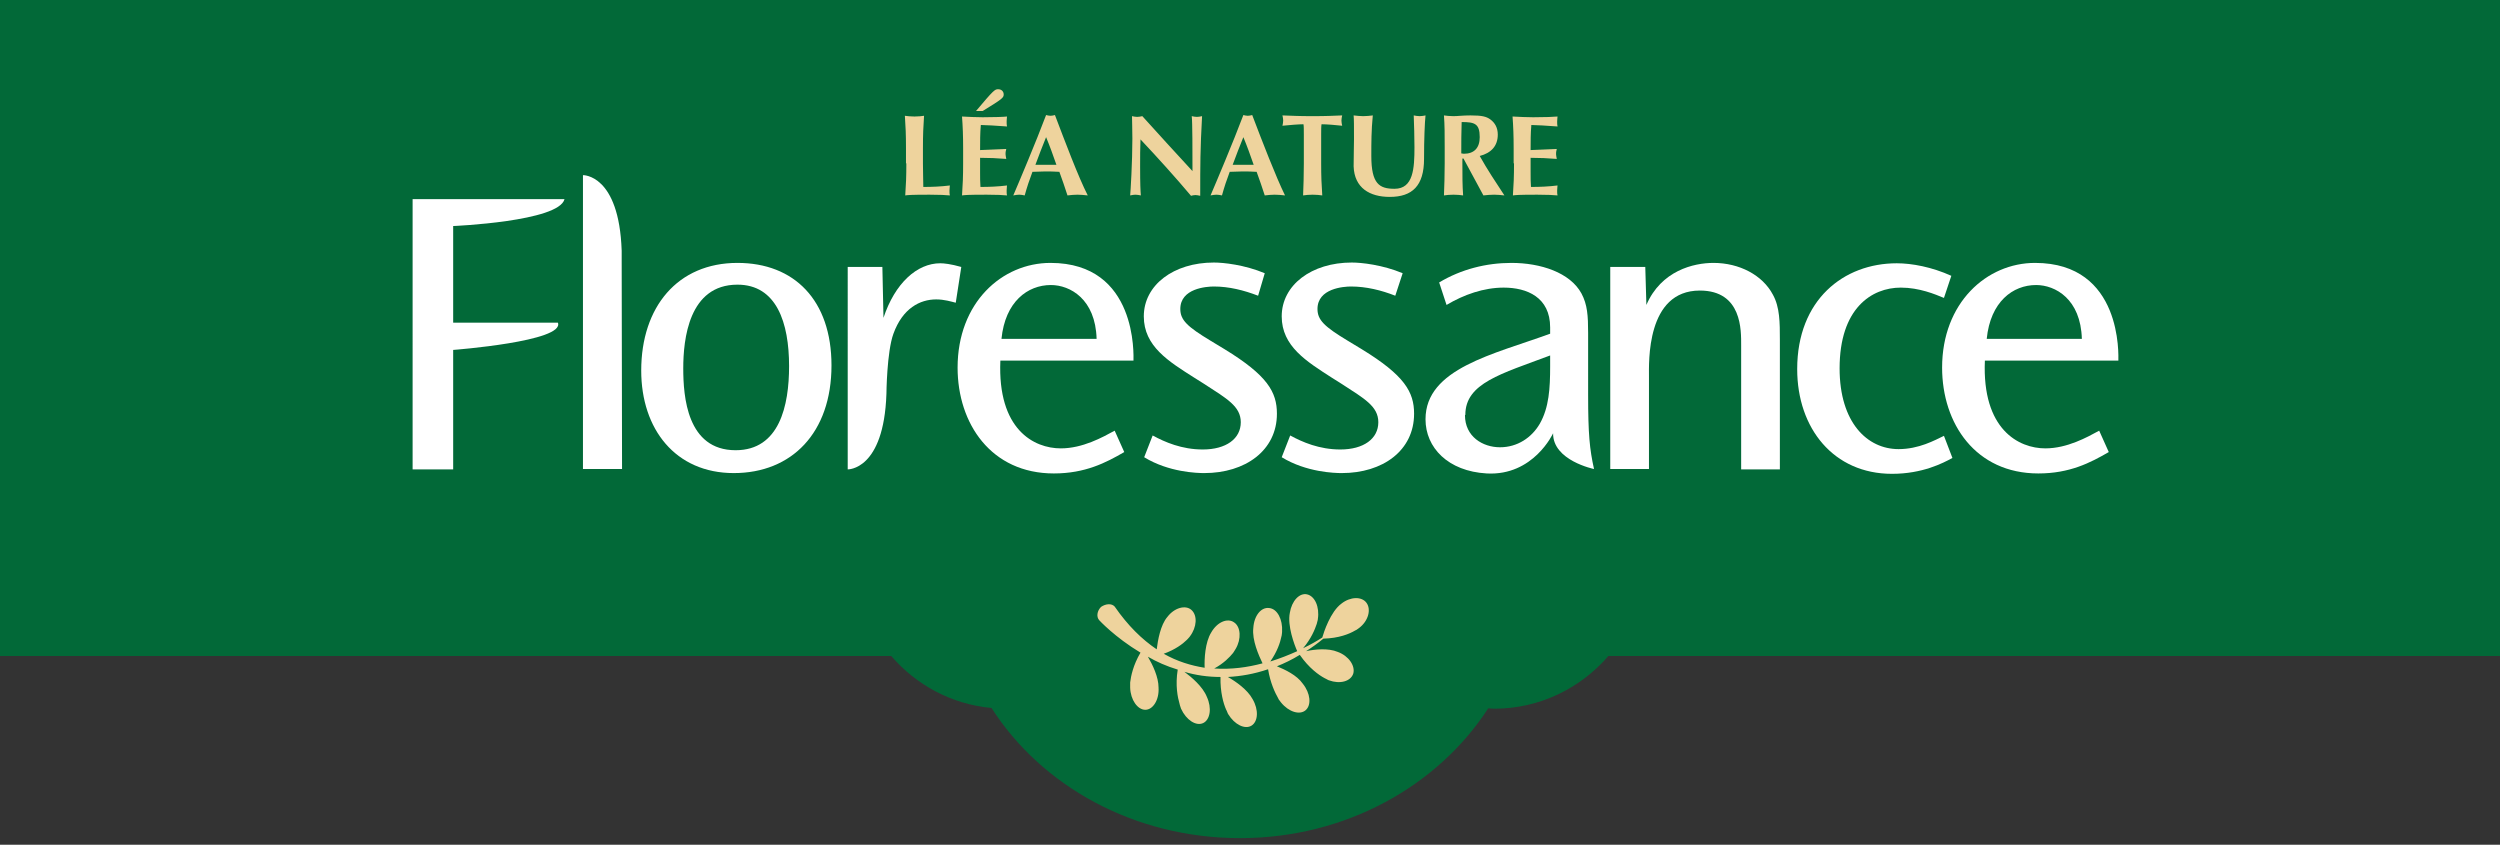 <?xml version="1.0" encoding="utf-8"?>
<!-- Generator: Adobe Illustrator 21.0.2, SVG Export Plug-In . SVG Version: 6.00 Build 0)  -->
<svg version="1.1" id="Calque_1" xmlns="http://www.w3.org/2000/svg" xmlns:xlink="http://www.w3.org/1999/xlink" x="0px" y="0px"
	 viewBox="0 0 678 229.1" style="enable-background:new 0 0 678 229.1;" xml:space="preserve">
<rect x="0" y="0" width="678" height="229.1" fill="#333333" stroke="none"/>
<style type="text/css">
	.st0{fill:#026938;}
	.st1{fill:#EED39D;}
	.st2{fill:#FFFFFF;}
</style>
<path class="st0" d="M678,0H0v177.9h241.7c6.7,7.8,16.3,13.1,27.2,14.1c13.5,21.1,38.6,35.3,67.4,35.3c28.7,0,53.7-14.2,67.3-35.2
	c0.5,0,1.1,0.1,1.6,0.1c12.4,0,23.5-5.6,31-14.3H678V0z"/>
<g>
	<g>
		<path class="st1" d="M410.6,44.3c0,3.5-0.1,5.9-0.3,8.7c0.7-0.1,1.5-0.2,6.6-0.2c2.9,0,4.4,0.1,5.5,0.2c-0.1-0.4-0.1-0.7-0.1-1.3
			c0-0.7,0.1-1,0.1-1.4c-2.4,0.3-4.8,0.4-7.2,0.4c-0.1-1.3-0.1-2.6-0.1-3.9c0-1.4,0-2.7,0-4c2.4,0,4.7,0.1,7.1,0.3
			c-0.1-0.7-0.2-0.9-0.2-1.3c0-0.4,0-0.7,0.2-1.4c-2.4,0.1-4.4,0.2-7.1,0.3c0-2.3,0-4.6,0.2-6.8c0.9,0,4.7,0.2,7.1,0.4
			c-0.1-0.5-0.1-0.7-0.1-1.4c0-0.6,0.1-0.9,0.1-1.3c-0.9,0.1-3.5,0.2-6.6,0.2c-1.8,0-3.7-0.1-5.6-0.2c0.2,2.7,0.3,5.2,0.3,8.7v4
			H410.6z M401.3,37.2c0,2.9-1.5,4.5-4.3,4.5l-0.7-0.1c0-2.9,0-5.7,0.1-8.5C399.9,33.1,401.3,33.5,401.3,37.2 M402.3,53
			c0.9-0.1,1.9-0.2,2.9-0.2c0.9,0,1.9,0.1,2.8,0.2c-2.3-3.5-4.7-7.1-6.7-10.7c3.1-0.8,4.9-2.7,4.9-5.8c0-1.9-0.8-3.2-2-4.1
			c-1.1-0.8-2.3-1.1-5.4-1.1c-2.1,0-3.5,0.2-4.6,0.2c-1,0-1.9-0.1-2.6-0.2c0.2,2.7,0.2,5.2,0.2,8.7v4.3c0,3.5-0.1,5.9-0.2,8.7
			c0.7-0.1,1.5-0.2,2.6-0.2c1,0,1.9,0.1,2.6,0.2c-0.2-2.8-0.2-5.2-0.2-8.7V43h0.3L402.3,53z M376.9,53.4c6.1,0,9.3-3,9.3-10.3
			c0-5.4,0.2-9.9,0.4-11.8c-0.5,0.1-1,0.2-1.6,0.2c-0.5,0-1.1-0.1-1.6-0.2c0.1,2.9,0.2,5.7,0.2,8.6c0,5.8-0.3,11.3-5.4,11.3
			c-4.1,0-6.3-1.3-6.3-8.9c0-3.6,0-6.9,0.4-11c-0.8,0.1-1.7,0.2-2.6,0.2c-0.8,0-1.7-0.1-2.6-0.2c0.1,1,0.1,3.1,0.1,6.5
			c0,2.3-0.1,4-0.1,7.3C367.3,51,371.5,53.4,376.9,53.4 M353.6,44.3c0,3.5-0.1,5.9-0.2,8.7c0.7-0.1,1.5-0.2,2.6-0.2
			c1,0,1.9,0.1,2.6,0.2c-0.2-2.8-0.3-5.2-0.3-8.7v-7.8c0-1.2,0-2.3,0.1-2.8c1.3,0,3.9,0.2,5.6,0.4c-0.1-0.5-0.2-0.9-0.2-1.4
			s0.1-0.9,0.2-1.4c-2.7,0.1-4.1,0.2-8,0.2s-5.3-0.1-8.2-0.2c0.1,0.5,0.2,0.9,0.2,1.4s-0.1,0.9-0.2,1.4c1.9-0.2,4.5-0.4,5.7-0.4
			c0.1,0.4,0.1,1.6,0.1,2.8L353.6,44.3L353.6,44.3z M334.3,44.7c0.9-2.5,1.9-5,2.9-7.5c1,2.4,1.9,4.9,2.8,7.5H334.3z M339.6,31.2
			c-0.4,0.1-0.8,0.2-1.2,0.2c-0.4,0-0.8-0.1-1.2-0.2c-2.7,7.2-7.4,18.3-8.9,21.8c0.6-0.1,1.1-0.2,1.6-0.2s1,0.1,1.5,0.2
			c0.6-2.2,1.3-4.3,2.1-6.4c1.1,0,2.2-0.1,3.3-0.1c1.3,0,2.7,0,4,0.1c0.8,2.1,1.5,4.3,2.2,6.4c0.9-0.1,1.8-0.2,2.7-0.2
			c0.9,0,1.8,0.1,2.8,0.2C346,47.9,342.3,38.3,339.6,31.2 M307.1,37.6c0,6.4-0.5,14.5-0.6,15.4c0.5-0.1,1-0.2,1.4-0.2
			c0.5,0,1,0.1,1.5,0.2c-0.1-1.2-0.2-2.9-0.2-7.9c0-2.4,0-5,0.1-7.3c4.8,5.1,9.4,10.2,13.7,15.3c0.4-0.1,0.8-0.2,1.2-0.2
			s0.8,0.1,1.3,0.2c0-8.4,0-12.5,0.5-21.6c-0.5,0.1-0.9,0.2-1.4,0.2s-0.9-0.1-1.4-0.2c0.2,1.4,0.2,9.9,0.2,14.9
			c-4.6-5-9.1-9.9-13.6-14.9c-0.5,0.1-0.9,0.2-1.4,0.2s-0.9-0.1-1.4-0.2C307,32.8,307.1,34.8,307.1,37.6 M280.8,44.7
			c0.9-2.5,1.9-5,2.9-7.5c1,2.4,1.9,4.9,2.8,7.5H280.8z M286.1,31.2c-0.4,0.1-0.8,0.2-1.2,0.2c-0.4,0-0.8-0.1-1.2-0.2
			c-2.7,7.2-7.4,18.3-8.9,21.8c0.6-0.1,1.1-0.2,1.6-0.2s1,0.1,1.5,0.2c0.6-2.2,1.3-4.3,2.1-6.4c1.1,0,2.2-0.1,3.3-0.1
			c1.3,0,2.7,0,4,0.1c0.8,2.1,1.5,4.3,2.2,6.4c0.9-0.1,1.8-0.2,2.7-0.2c0.9,0,1.8,0.1,2.8,0.2C292.4,47.9,288.8,38.3,286.1,31.2
			 M266.5,30.1c5.4-3.3,5.7-3.6,5.7-4.5c0-0.7-0.5-1.4-1.5-1.4c-0.9,0-1.2,0.2-6,5.9H266.5z M261.2,44.3c0,3.5-0.1,5.9-0.3,8.7
			c0.7-0.1,1.5-0.2,6.7-0.2c2.9,0,4.4,0.1,5.5,0.2c-0.1-0.4-0.1-0.7-0.1-1.3c0-0.7,0.1-1,0.1-1.4c-2.4,0.3-4.8,0.4-7.2,0.4
			c-0.1-1.3-0.1-2.6-0.1-3.9c0-1.4,0-2.7,0-4c2.4,0,4.7,0.1,7.1,0.3c-0.1-0.7-0.2-0.9-0.2-1.3c0-0.4,0-0.7,0.2-1.4
			c-2.4,0.1-4.4,0.2-7.1,0.3c0-2.3,0-4.6,0.2-6.8c0.9,0,4.7,0.2,7.1,0.4c-0.1-0.5-0.1-0.7-0.1-1.4c0-0.6,0.1-0.9,0.1-1.3
			c-0.8,0.1-3.5,0.2-6.6,0.2c-1.8,0-3.7-0.1-5.6-0.2c0.2,2.7,0.3,5.2,0.3,8.7V44.3z M245.8,44.3c0,3.5-0.1,5.9-0.3,8.7
			c0.7-0.1,1.5-0.2,6.6-0.2c2.9,0,4.4,0.1,5.5,0.2c-0.1-0.4-0.1-0.7-0.1-1.3c0-0.7,0.1-1,0.1-1.4c-2.4,0.3-4.8,0.4-7.2,0.4
			c0-1.6-0.1-4-0.1-6.3v-4.3c0-3.5,0.1-5.9,0.3-8.7c-0.7,0.1-1.5,0.2-2.6,0.2c-1,0-1.9-0.1-2.6-0.2c0.2,2.8,0.3,5.2,0.3,8.7v4.2
			H245.8z"/>
	</g>
</g>
<g>
	<g>
		<path class="st2" d="M153.1,54c-1.5,6.1-30.2,7.3-30.2,7.3v26.2h28.4c2,5.1-28.4,7.4-28.4,7.4v32.4h-11V54H153.1z"/>
	</g>
	<g>
		<path class="st2" d="M173.9,100.5c0,15.9,9.3,27.8,25.1,27.8c15.7,0,26.5-10.9,26.5-29.2c0-17.7-10.1-27.8-25.5-27.8
			C183.8,71.3,173.9,83.2,173.9,100.5L173.9,100.5z M185.3,99.9c0-7.9,1.5-22.7,14.7-22.7c10.6,0,14,10.3,14,22.1
			c0,10.7-2.6,22.8-14.5,22.8C186.3,122.1,185.3,107.5,185.3,99.9L185.3,99.9z"/>
	</g>
	<g>
		<path class="st2" d="M239.3,72.4l0.3,13.8c3.1-9.4,9.1-14.8,15.4-14.8c1,0,2.9,0.2,5.7,1l-1.5,9.7c-1.2-0.3-3.1-0.9-5.3-0.9
			c-4.4,0-9.1,2.4-11.6,9.3c-1.8,4.9-1.9,16.3-1.9,16.3c-0.7,20.8-10.5,20.5-10.5,20.5V72.4H239.3z"/>
	</g>
	<g>
		<path class="st2" d="M168.6,70.5V68c-0.7-20.8-10.5-20.5-10.5-20.5v27.2l0,0v52.5h10.6L168.6,70.5z"/>
	</g>
	<g>
		<path class="st2" d="M307.4,97.8c0-1.2,1.2-26.5-22.5-26.5c-13.2,0-25.2,10.8-25.2,28.4c0,15.2,9.1,28.7,26.1,28.7
			c8.5,0,14.1-2.9,19.1-5.8l-2.6-5.8c-3.3,1.8-8.7,4.8-14.6,4.8c-7.3,0-17.2-5.1-16.4-23.8C271.3,97.8,307.4,97.8,307.4,97.8z
			 M271.6,91.9c1-10.1,7.1-14.6,13.4-14.6c5.2,0,12.1,3.8,12.4,14.6H271.6z"/>
	</g>
	<g>
		<path class="st2" d="M341.2,80.2c-3.9-1.5-7.9-2.5-12-2.5c-2,0-9.1,0.5-9.1,6.1c0,3,1.9,4.8,8.2,8.6l3.8,2.3
			c11.6,7.1,14.2,11.6,14.2,17.5c0,10-8.6,16.1-19.7,16.1c-1.9,0-9.6-0.2-16.3-4.3l2.3-5.9c3.3,1.8,7.9,3.8,13.6,3.8
			c6.3,0,10.3-2.9,10.3-7.4c0-4.3-3.8-6.4-9.8-10.3l-2.7-1.7c-7.1-4.5-13.8-8.6-13.8-16.7c0-8.5,8.1-14.6,19-14.6
			c2.6,0,8.3,0.6,13.8,2.9L341.2,80.2z"/>
	</g>
	<g>
		<path class="st2" d="M378.4,80.2c-3.8-1.5-7.9-2.5-12-2.5c-2,0-9.1,0.5-9.1,6.1c0,3,1.9,4.8,8.2,8.6l3.8,2.3
			c11.6,7.1,14.2,11.6,14.2,17.5c0,10-8.5,16.1-19.6,16.1c-1.9,0-9.6-0.2-16.3-4.3l2.3-5.9c3.3,1.8,7.9,3.8,13.6,3.8
			c6.3,0,10.3-2.9,10.3-7.4c0-4.3-3.8-6.4-9.8-10.3l-2.7-1.7c-7-4.5-13.7-8.6-13.7-16.7c0-8.5,8.1-14.6,19-14.6
			c2.6,0,8.3,0.6,13.8,2.9L378.4,80.2z"/>
	</g>
	<g>
		<path class="st2" d="M432.3,127.2c-1.2-5.4-1.6-9.5-1.6-20.1V90.3c0-4.7-0.2-7.7-1.8-10.7c-3.1-5.7-11.1-8.3-19-8.3
			c-6.8,0-13.6,1.7-19.6,5.3l2,6.1c4.7-2.8,10.1-4.7,15.5-4.7c6.3,0,12.6,2.6,12.6,10.8v1.7c-15.3,5.6-33.8,9.4-33.8,23.2
			c0,7.7,6.1,14.1,16.6,14.7c12.7,0.7,18-10.9,18-10.9C421.1,124.9,432.3,127.2,432.3,127.2 M397.4,112.5c0-8.6,9.7-11.1,23-16.1
			v2.9c0,6-0.3,11.2-2.8,15.6c-2.2,3.8-6.1,6.4-10.8,6.4c-4.7,0-9.5-2.9-9.5-8.7L397.4,112.5L397.4,112.5z"/>
	</g>
	<g>
		<path class="st2" d="M446.2,72.4l0.3,10.3c4-9.3,12.8-11.4,18.2-11.4c7,0,13.3,3.3,16.1,8.6c1.9,3.4,1.9,7.6,1.9,12.3v35.1h-10.5
			V93.6c0-3.9,0.3-14.8-11.2-14.8c-14.6,0-13.8,19.5-13.8,23.5v24.9h-10.5V72.4H446.2z"/>
	</g>
	<g>
		<path class="st2" d="M527.2,80.8c-2.4-1-6.7-2.8-11.7-2.8c-7.9,0-16.6,5.6-16.6,21.9c0,14.7,7.5,21.9,16,21.9
			c5.5,0,9.8-2.4,12.3-3.6l2.3,6c-2.6,1.4-8.1,4.3-16.4,4.3c-15.8,0-25.7-12.3-25.7-28.4c0-18.8,12.6-28.7,27-28.7
			c4.1,0,9.5,1,14.8,3.4L527.2,80.8z"/>
	</g>
	<g>
		<path class="st2" d="M574.5,97.8c0-1.2,1.2-26.5-22.6-26.5c-13.1,0-25.2,10.8-25.2,28.4c0,15.2,9.1,28.7,26.1,28.7
			c8.5,0,14.1-2.9,19.1-5.8l-2.6-5.8c-3.3,1.8-8.7,4.8-14.6,4.8c-7.2,0-17.2-5.1-16.4-23.8C538.3,97.8,574.5,97.8,574.5,97.8z
			 M538.8,91.9c1-10.1,7.1-14.6,13.4-14.6c5.2,0,12.1,3.8,12.4,14.6H538.8z"/>
	</g>
</g>
<path class="st1" d="M302.3,164.5c3.6,5.2,7.4,8.9,11.4,11.6c0.3-2.4,1-6.6,2.9-8.8c1.9-2.5,4.9-3.3,6.5-1.9
	c1.7,1.5,1.5,4.7-0.4,7.2c0,0-0.2,0.3-0.6,0.7l-0.3,0.3c-1,1-3.1,2.6-6.2,3.7c3.7,2.1,7.4,3.2,11.1,3.8c-0.1-2.3,0.1-6.9,1.8-9.6
	c1.6-2.8,4.4-4,6.2-2.7c1.8,1.2,2,4.5,0.4,7.2c0,0-0.2,0.3-0.5,0.8l-0.2,0.3c-0.9,1.1-2.5,2.8-5.1,4.2c4.6,0.3,9-0.3,13.1-1.4
	c-1-2.1-2.9-6.3-2.5-9.6c0.2-3.3,2.1-5.7,4.3-5.4c2.2,0.2,3.7,3.1,3.5,6.4c0,0,0,0.4-0.1,1l-0.1,0.4c-0.3,1.5-1.1,4-3,6.7
	c2.6-0.8,5.1-1.8,7.3-2.8c-0.8-1.8-2.7-6.9-2-10.4c0.5-3.2,2.6-5.5,4.7-5s3.4,3.4,2.9,6.7c0,0,0,0.3-0.2,0.9l-0.1,0.4
	c-0.5,1.5-1.5,4-3.7,6.6c2.1-1,3.8-2,5.2-2.9c0.4-1.4,2.2-7,5.2-9.2c2.4-1.9,5.5-2,6.8-0.2s0.5,4.9-2,6.8c0,0-0.3,0.2-0.7,0.5
	l-0.4,0.2c-1.5,0.9-4.4,2.1-8.6,2.2c-1.6,1.3-3.1,2.4-4.7,3.4c2.3-0.5,6-0.9,8.6,0.2c3,1.1,4.8,3.8,4.2,5.9
	c-0.7,2.1-3.6,2.9-6.6,1.8c0,0-0.3-0.1-0.8-0.4l-0.4-0.2c-1.5-0.8-4.2-2.7-6.7-6.3c-2.1,1.3-4.2,2.3-6.2,3.1c2.2,0.9,5.4,2.4,7,4.7
	c2.1,2.6,2.4,5.8,0.8,7.2s-4.6,0.5-6.7-2.1c0,0-0.2-0.3-0.6-0.8l-0.2-0.4c-0.8-1.4-2.1-4.1-2.7-7.8c-3.8,1.3-7.4,1.9-10.9,2.1
	c2.1,1.2,5.3,3.4,6.7,6c1.7,2.9,1.5,6.1-0.3,7.2c-1.8,1.1-4.6-0.3-6.3-3.1c0,0-0.2-0.3-0.4-0.9l-0.2-0.4c-0.7-1.6-1.6-4.7-1.5-8.8
	c-3.5,0-6.8-0.5-9.8-1.4c1.9,1.4,5,4,6.1,6.8c1.4,3,0.9,6.2-1,7.1c-1.9,0.9-4.6-0.8-6-3.9c0,0-0.1-0.3-0.3-0.9l-0.1-0.4
	c-0.5-1.7-1.2-5-0.5-9.3c-3-0.9-5.7-2.1-8.1-3.5c1.3,2.2,2.9,5.5,2.9,8.4c0.2,3.3-1.5,6-3.6,6s-4-2.7-4.1-6v-1v-0.4
	c0.2-1.7,0.8-4.7,2.8-8.1c-7-4.2-11.2-8.8-11.2-8.8c-0.8-0.9-0.6-2.5,0.5-3.6C299.9,163.7,301.5,163.6,302.3,164.5"/>
</svg>
